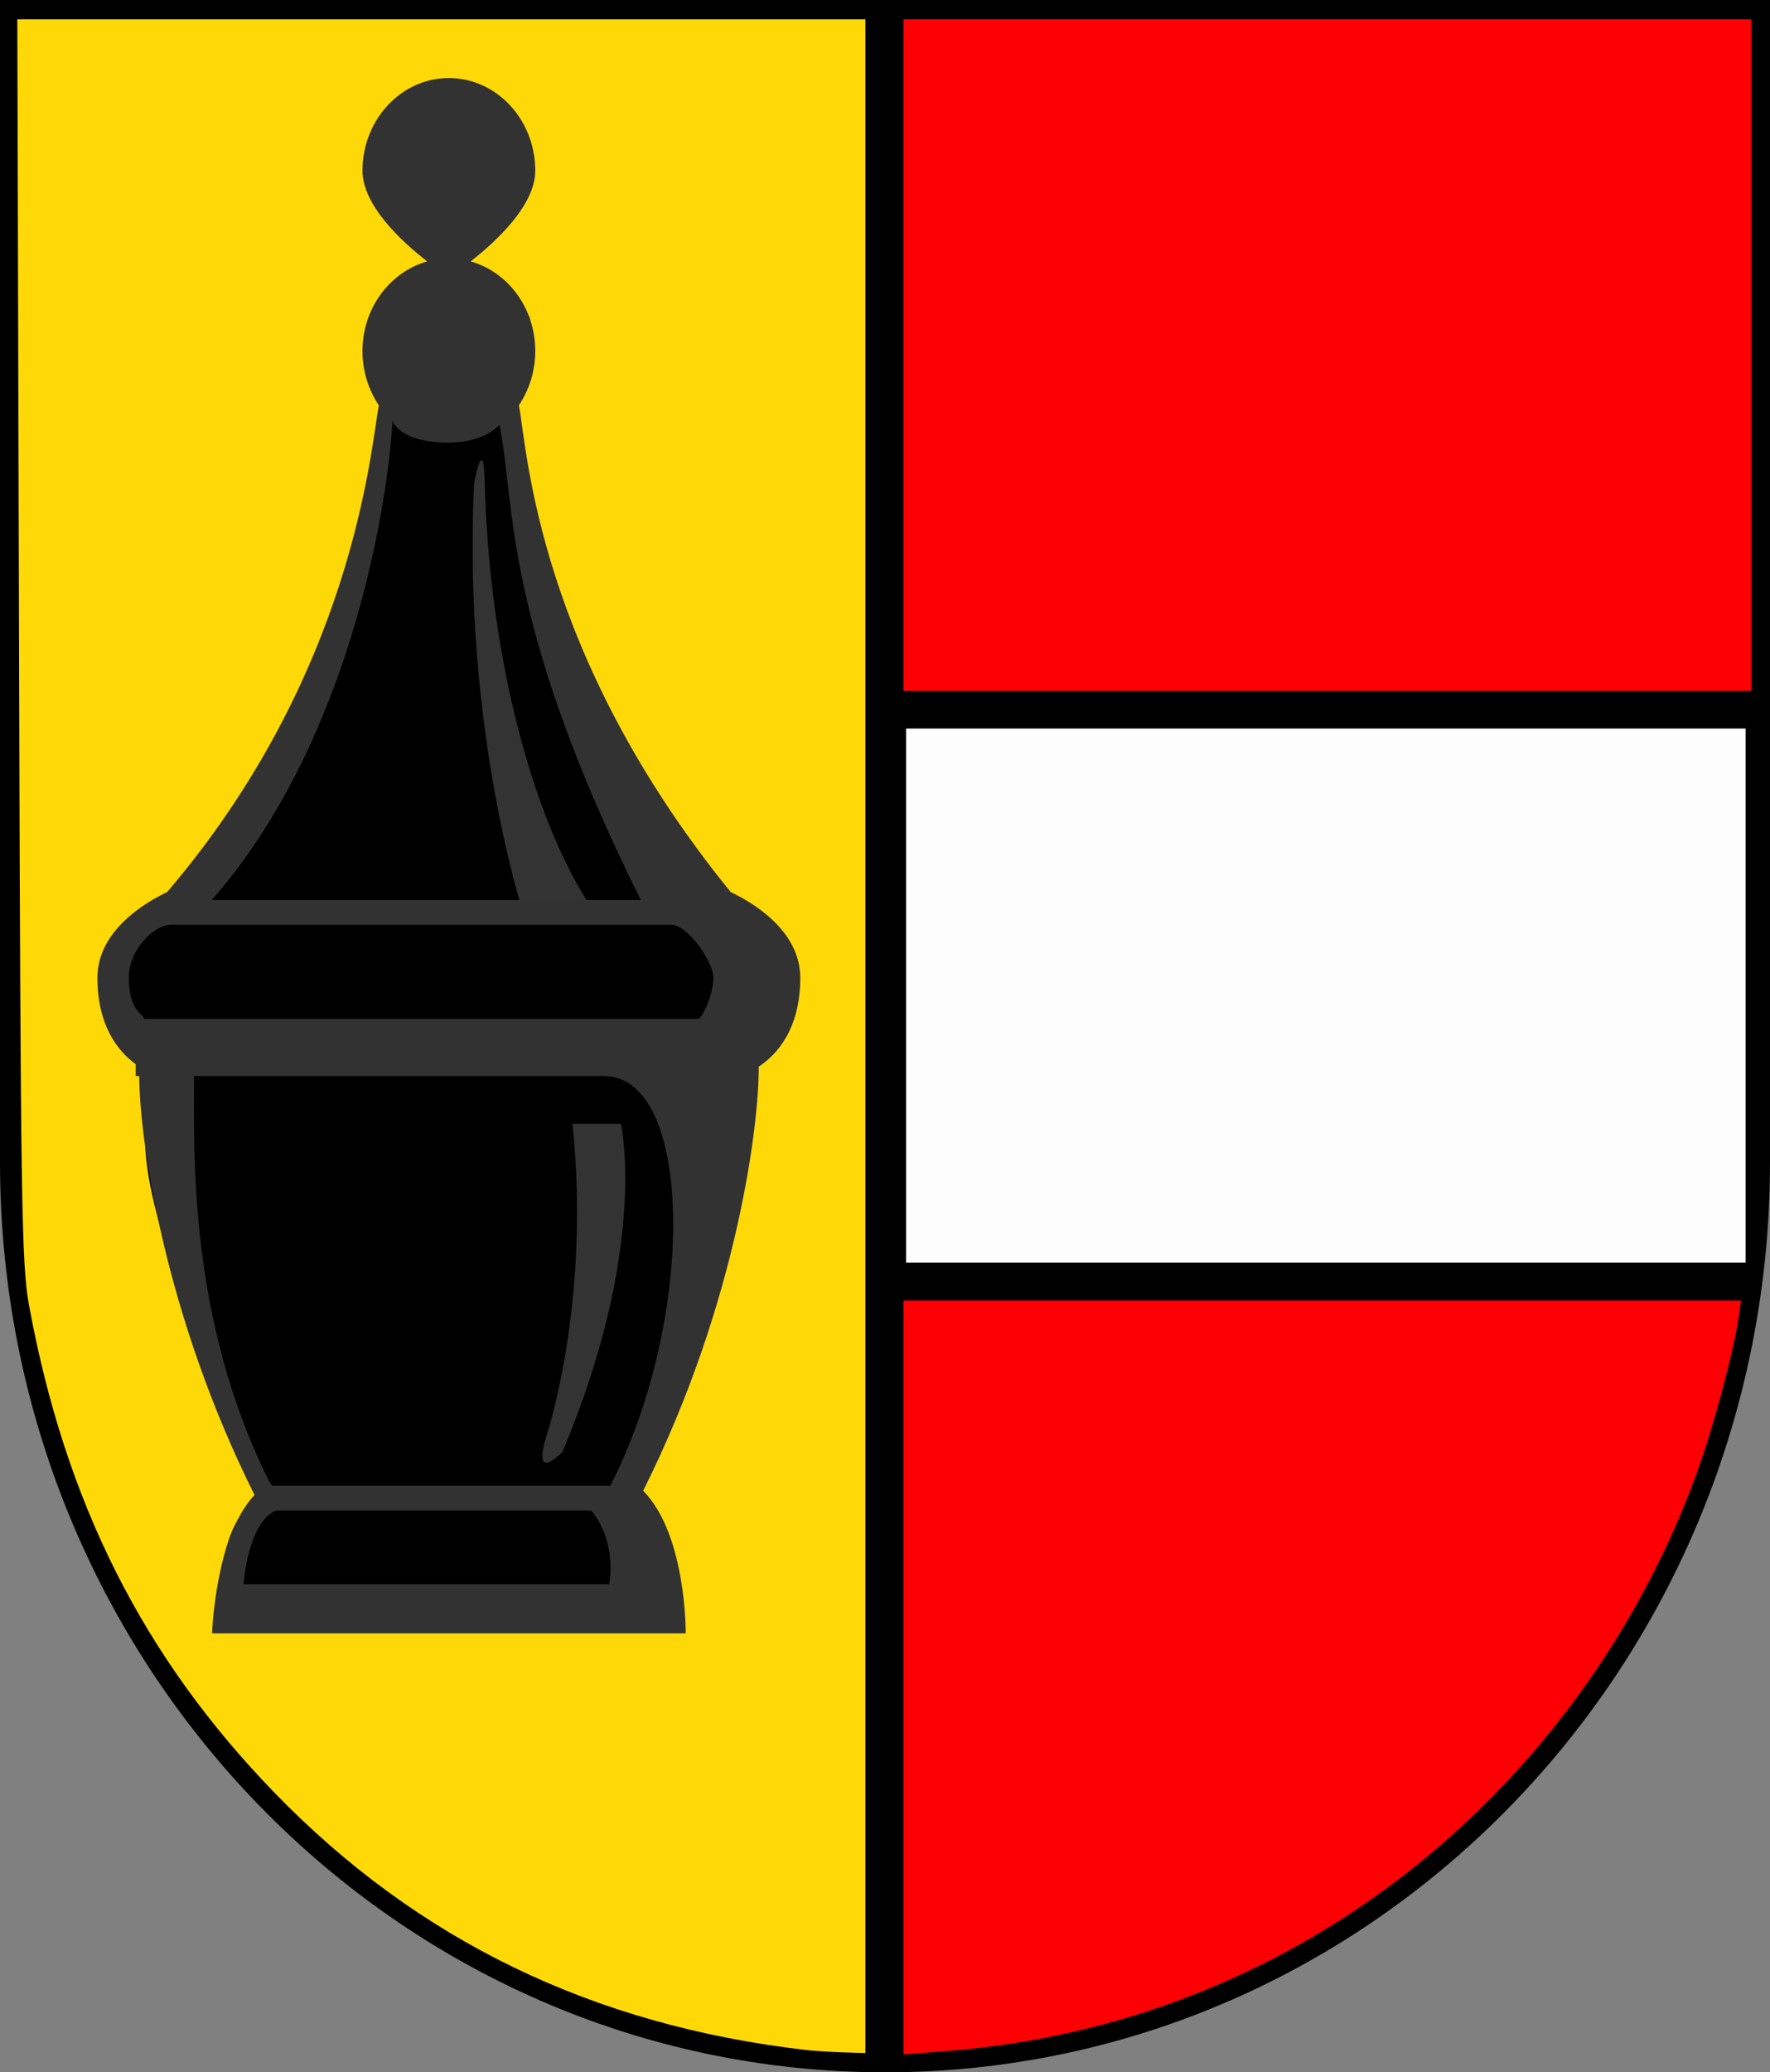 <?xml version="1.0" encoding="UTF-8" standalone="no"?>
<!-- Created with Inkscape (http://www.inkscape.org/) -->
<svg
   xmlns:svg="http://www.w3.org/2000/svg"
   xmlns="http://www.w3.org/2000/svg"
   version="1.0"
   width="385.718"
   height="451.512"
   id="svg6604">
  <rect width="100%" height="100%" fill="#808080" stroke="none"/>
  <defs
     id="defs6606" />
  <g
     transform="translate(-9.473,-133.749)"
     id="layer1">
    <path
       d="M 9.473,133.749 L 9.473,386.948 C 9.473,496.459 95.893,585.261 202.366,585.261 C 308.879,585.261 395.19,496.459 395.19,386.948 L 395.19,133.749 L 9.473,133.749 z"
       id="path317"
       style="fill:#000000;fill-opacity:1;fill-rule:nonzero;stroke:none;stroke-width:1.616;stroke-linecap:round;stroke-linejoin:round;stroke-miterlimit:4;stroke-dasharray:none;stroke-opacity:1" />
    <path
       d="M 223.143,133.749 L 223.143,285.663"
       id="path321"
       style="fill:#ffffff;fill-opacity:1;fill-rule:nonzero;stroke:none" />
    <path
       d="M 244.577,133.749 L 244.577,285.663"
       id="path325"
       style="fill:#ffffff;fill-opacity:1;fill-rule:nonzero;stroke:none" />
    <path
       d="M 265.997,133.749 L 265.997,285.663"
       id="path329"
       style="fill:#ffffff;fill-opacity:1;fill-rule:nonzero;stroke:none" />
    <path
       d="M 287.432,133.749 L 287.432,285.663"
       id="path333"
       style="fill:#ffffff;fill-opacity:1;fill-rule:nonzero;stroke:none" />
    <path
       d="M 308.852,133.749 L 308.852,285.663"
       id="path337"
       style="fill:#ffffff;fill-opacity:1;fill-rule:nonzero;stroke:none" />
    <path
       d="M 330.259,133.749 L 330.259,285.663"
       id="path341"
       style="fill:#ffffff;fill-opacity:1;fill-rule:nonzero;stroke:none" />
    <path
       d="M 351.679,133.749 L 351.679,285.663"
       id="path345"
       style="fill:#ffffff;fill-opacity:1;fill-rule:nonzero;stroke:none" />
    <path
       d="M 373.086,133.749 L 373.086,285.663"
       id="path349"
       style="fill:#ffffff;fill-opacity:1;fill-rule:nonzero;stroke:none" />
    <path
       d="M 223.143,413.816 L 223.143,583.879"
       id="path353"
       style="fill:#ffffff;fill-opacity:1;fill-rule:nonzero;stroke:none" />
    <path
       d="M 244.577,413.816 L 244.577,580.525"
       id="path357"
       style="fill:#ffffff;fill-opacity:1;fill-rule:nonzero;stroke:none" />
    <path
       d="M 265.997,413.816 L 265.997,574.038"
       id="path361"
       style="fill:#ffffff;fill-opacity:1;fill-rule:nonzero;stroke:none" />
    <path
       d="M 287.432,413.816 L 287.432,564.635"
       id="path365"
       style="fill:#ffffff;fill-opacity:1;fill-rule:nonzero;stroke:none" />
    <path
       d="M 308.852,413.816 L 308.852,550.701"
       id="path369"
       style="fill:#ffffff;fill-opacity:1;fill-rule:nonzero;stroke:none" />
    <path
       d="M 330.259,413.816 L 330.259,535.864"
       id="path373"
       style="fill:#ffffff;fill-opacity:1;fill-rule:nonzero;stroke:none" />
    <path
       d="M 351.679,413.816 L 351.679,512.021"
       id="path377"
       style="fill:#ffffff;fill-opacity:1;fill-rule:nonzero;stroke:none" />
    <path
       d="M 373.086,413.816 L 373.086,479.843"
       id="path381"
       style="fill:#ffffff;fill-opacity:1;fill-rule:nonzero;stroke:none" />
    <path
       d="M 100.232,211.369 C 102.983,211.369 105.173,209.042 105.173,206.154 C 105.173,203.252 102.983,200.912 100.232,200.912 C 97.577,200.912 95.387,203.252 95.387,206.154 C 95.387,209.042 97.577,211.369 100.232,211.369"
       id="path387"
       style="fill:#000000;fill-opacity:1;fill-rule:nonzero;stroke:none" />
    <path
       d="M 134.204,378.585 L 144.784,378.585 C 144.784,378.585 150.888,405.384 132.041,450.073 C 132.041,450.073 125.252,457.259 128.592,446.528 C 131.932,435.825 137.543,409.559 134.204,378.585"
       id="path389"
       style="fill:#333333;fill-opacity:1;fill-rule:nonzero;stroke:none" />
    <path
       d="M 139.419,333.048 L 123.624,333.048 C 123.624,333.048 110.279,292.821 112.77,239.209 C 112.77,239.209 114.85,227.657 115.11,238.935 C 116.082,277.628 126.101,314.283 139.419,333.048"
       id="path391"
       style="fill:#333333;fill-opacity:1;fill-rule:nonzero;stroke:none" />
    <path
       d="M 202.366,584.193 L 202.366,133.749"
       id="path393"
       style="fill:#ffffff;fill-opacity:1;fill-rule:nonzero;stroke:none" />
    <path
       d="M 202.366,584.193 L 202.366,133.749"
       id="path395"
       style="fill:#000000;fill-opacity:1;stroke:none;stroke-width:1.616;stroke-linecap:butt;stroke-linejoin:miter;stroke-miterlimit:4;stroke-dasharray:none;stroke-opacity:1" />
    <path
       d="M 202.366,287.962 L 395.19,287.962"
       id="path397"
       style="fill:#ffffff;fill-opacity:1;fill-rule:nonzero;stroke:none" />
    <path
       d="M 202.366,413.077 L 393.356,413.077"
       id="path401"
       style="fill:#ffffff;fill-opacity:1;fill-rule:nonzero;stroke:none" />
    <path
       d="M 185.089,580.398 C 138.654,575.015 100.512,556.549 69.279,524.329 C 40.659,494.805 23.673,461.078 15.8,418.143 C 14.154,409.17 13.958,396.149 13.62,273.118 L 13.248,137.951 L 105.655,137.951 L 198.061,137.951 L 198.061,359.511 L 198.061,581.07 L 193.132,580.914 C 190.421,580.829 186.801,580.596 185.089,580.398 L 185.089,580.398 z M 151.46,484.243 C 159.264,465.228 137.122,459.287 148.988,449.728 C 159.757,426.982 165.287,403.179 166.727,382.131 C 167.119,376.409 163.263,364.788 164.158,364.259 C 177.444,358.184 191.124,352.576 175.572,342.46 C 151.314,336.931 146.419,311.509 136.576,290.722 C 127.461,272.477 124.474,253.671 121.208,234.185 C 119.678,225.052 124.337,223.445 115.63,212.744 C 109.163,204.797 126.916,207.206 124.769,202.681 C 123.84,200.724 109.45,200.378 106.978,198.202 L 106.037,177.965 C 112.266,171.938 112.193,178.828 111.645,172.223 C 109.796,149.931 103.656,145.437 98.161,167.296 C 96.503,173.894 102.455,171.202 109.176,178.102 L 106.701,197.232 C 104.383,198.726 104.289,203.048 102.479,206.579 C 98.775,212.762 92.81,206.5 94.855,212.912 C 97.956,219.066 86.842,265.488 76.362,287.607 C 66.646,308.111 49.585,326.7 41.291,331.856 C 34.106,336.322 35.65,342.473 35.737,349.722 C 35.808,355.743 42.751,363.256 45.653,365.651 C 47.494,367.171 39.569,372.154 41.412,386.974 C 43.782,406.033 55.134,430.282 64.461,450.803 C 68.008,458.607 73.827,460.064 64.8,461.799 C 59.598,462.799 56.952,477.187 56.249,484.753 L 67.443,483.619 L 151.46,484.243 z"
       id="path5211"
       style="opacity:1;fill:#ffd907;fill-opacity:1;fill-rule:nonzero;stroke:none;stroke-width:1.575;stroke-miterlimit:4;stroke-dasharray:none;stroke-opacity:1" />
    <path
       d="M 206.363,211.113 L 206.363,137.951 L 298.722,137.951 L 391.082,137.951 L 391.082,211.113 L 391.082,284.274 L 298.722,284.274 L 206.363,284.274 L 206.363,211.113 z"
       id="path5213"
       style="opacity:1;fill:#fd0004;fill-opacity:1;fill-rule:nonzero;stroke:none;stroke-width:1.575;stroke-miterlimit:4;stroke-dasharray:none;stroke-opacity:1" />
    <path
       d="M 206.363,499.23 L 206.363,417.106 L 297.619,417.106 L 388.876,417.106 L 388.308,420.997 C 387.227,428.411 382.852,444.678 379.304,454.478 C 362.519,500.834 328.331,539.683 285.262,561.337 C 263.423,572.318 240.301,578.713 215.443,580.648 L 206.363,581.355 L 206.363,499.23 z"
       id="path5215"
       style="opacity:1;fill:#fd0004;fill-opacity:1;fill-rule:nonzero;stroke:none;stroke-width:1.575;stroke-miterlimit:4;stroke-dasharray:none;stroke-opacity:1" />
    <path
       d="M 161.594,355.734 L 40.9,355.734 C 40.722,354.708 37.537,353.97 37.537,346.793 C 37.537,340.586 43.087,335.213 46.861,335.213 L 155.647,335.213 C 159.407,335.213 164.944,343.375 164.944,346.793 C 164.944,350.375 162.456,355.734 161.594,355.734 M 142.454,457.479 L 68.626,457.479 C 49.773,420.648 51.906,381.847 51.742,368.203 L 141.114,368.203 C 160.583,368.203 161.335,420.634 142.454,457.479 z M 142.235,478.917 L 62.556,478.917 C 62.556,478.917 63.39,465.546 69.611,462.866 L 138.339,462.866 C 144.136,470.03 142.235,478.917 142.235,478.917 z M 94.999,225.414 C 94.999,225.414 96.394,230.186 107.263,230.186 C 115.138,230.186 118.309,226.317 118.309,226.317 C 121.809,242.778 118.583,268.576 149.126,329.853 L 55.611,329.853 C 86.892,294.183 94.234,240.604 94.999,225.414 z M 168.704,328.117 C 126.649,276.301 124.434,232.36 122.561,222.051 C 124.776,218.702 126.116,214.627 126.116,210.239 C 126.116,200.86 120.155,192.999 112.034,190.702 C 117.626,186.327 126.116,178.465 126.116,170.946 C 126.116,159.817 117.694,150.753 107.263,150.753 C 96.9,150.753 88.464,159.817 88.464,170.946 C 88.464,178.465 96.927,186.327 102.56,190.702 C 94.466,192.999 88.464,200.86 88.464,210.239 C 88.464,214.627 89.79,218.702 92.019,222.051 C 90.173,232.36 86.331,280.717 45.89,328.117 C 41.816,330.045 30.701,336.183 30.701,346.793 C 30.701,357.388 35.322,362.898 39.04,365.619 L 39.04,368.203 L 39.806,368.203 C 39.915,382.654 45.466,420.524 64.935,459.462 C 56.308,468.69 55.693,489.622 55.693,489.622 L 158.901,489.622 C 158.901,489.622 159.12,468.225 149.632,458.546 C 170.167,417.558 174.924,378.456 174.815,366.152 C 178.588,363.664 183.866,358.14 183.866,346.793 C 183.866,336.183 172.819,330.045 168.704,328.117"
       id="path5959"
       style="fill:#323232;fill-opacity:1;fill-rule:nonzero;stroke:none" />
    <rect
       width="182.96"
       height="116.388"
       x="206.917"
       y="292.481"
       id="rect6545"
       style="opacity:0.99;fill:#ffffff;fill-opacity:1;fill-rule:nonzero;stroke:none;stroke-width:1;stroke-linecap:round;stroke-linejoin:round;stroke-miterlimit:2.5;stroke-dasharray:none;stroke-opacity:1" />
  </g>
</svg>

